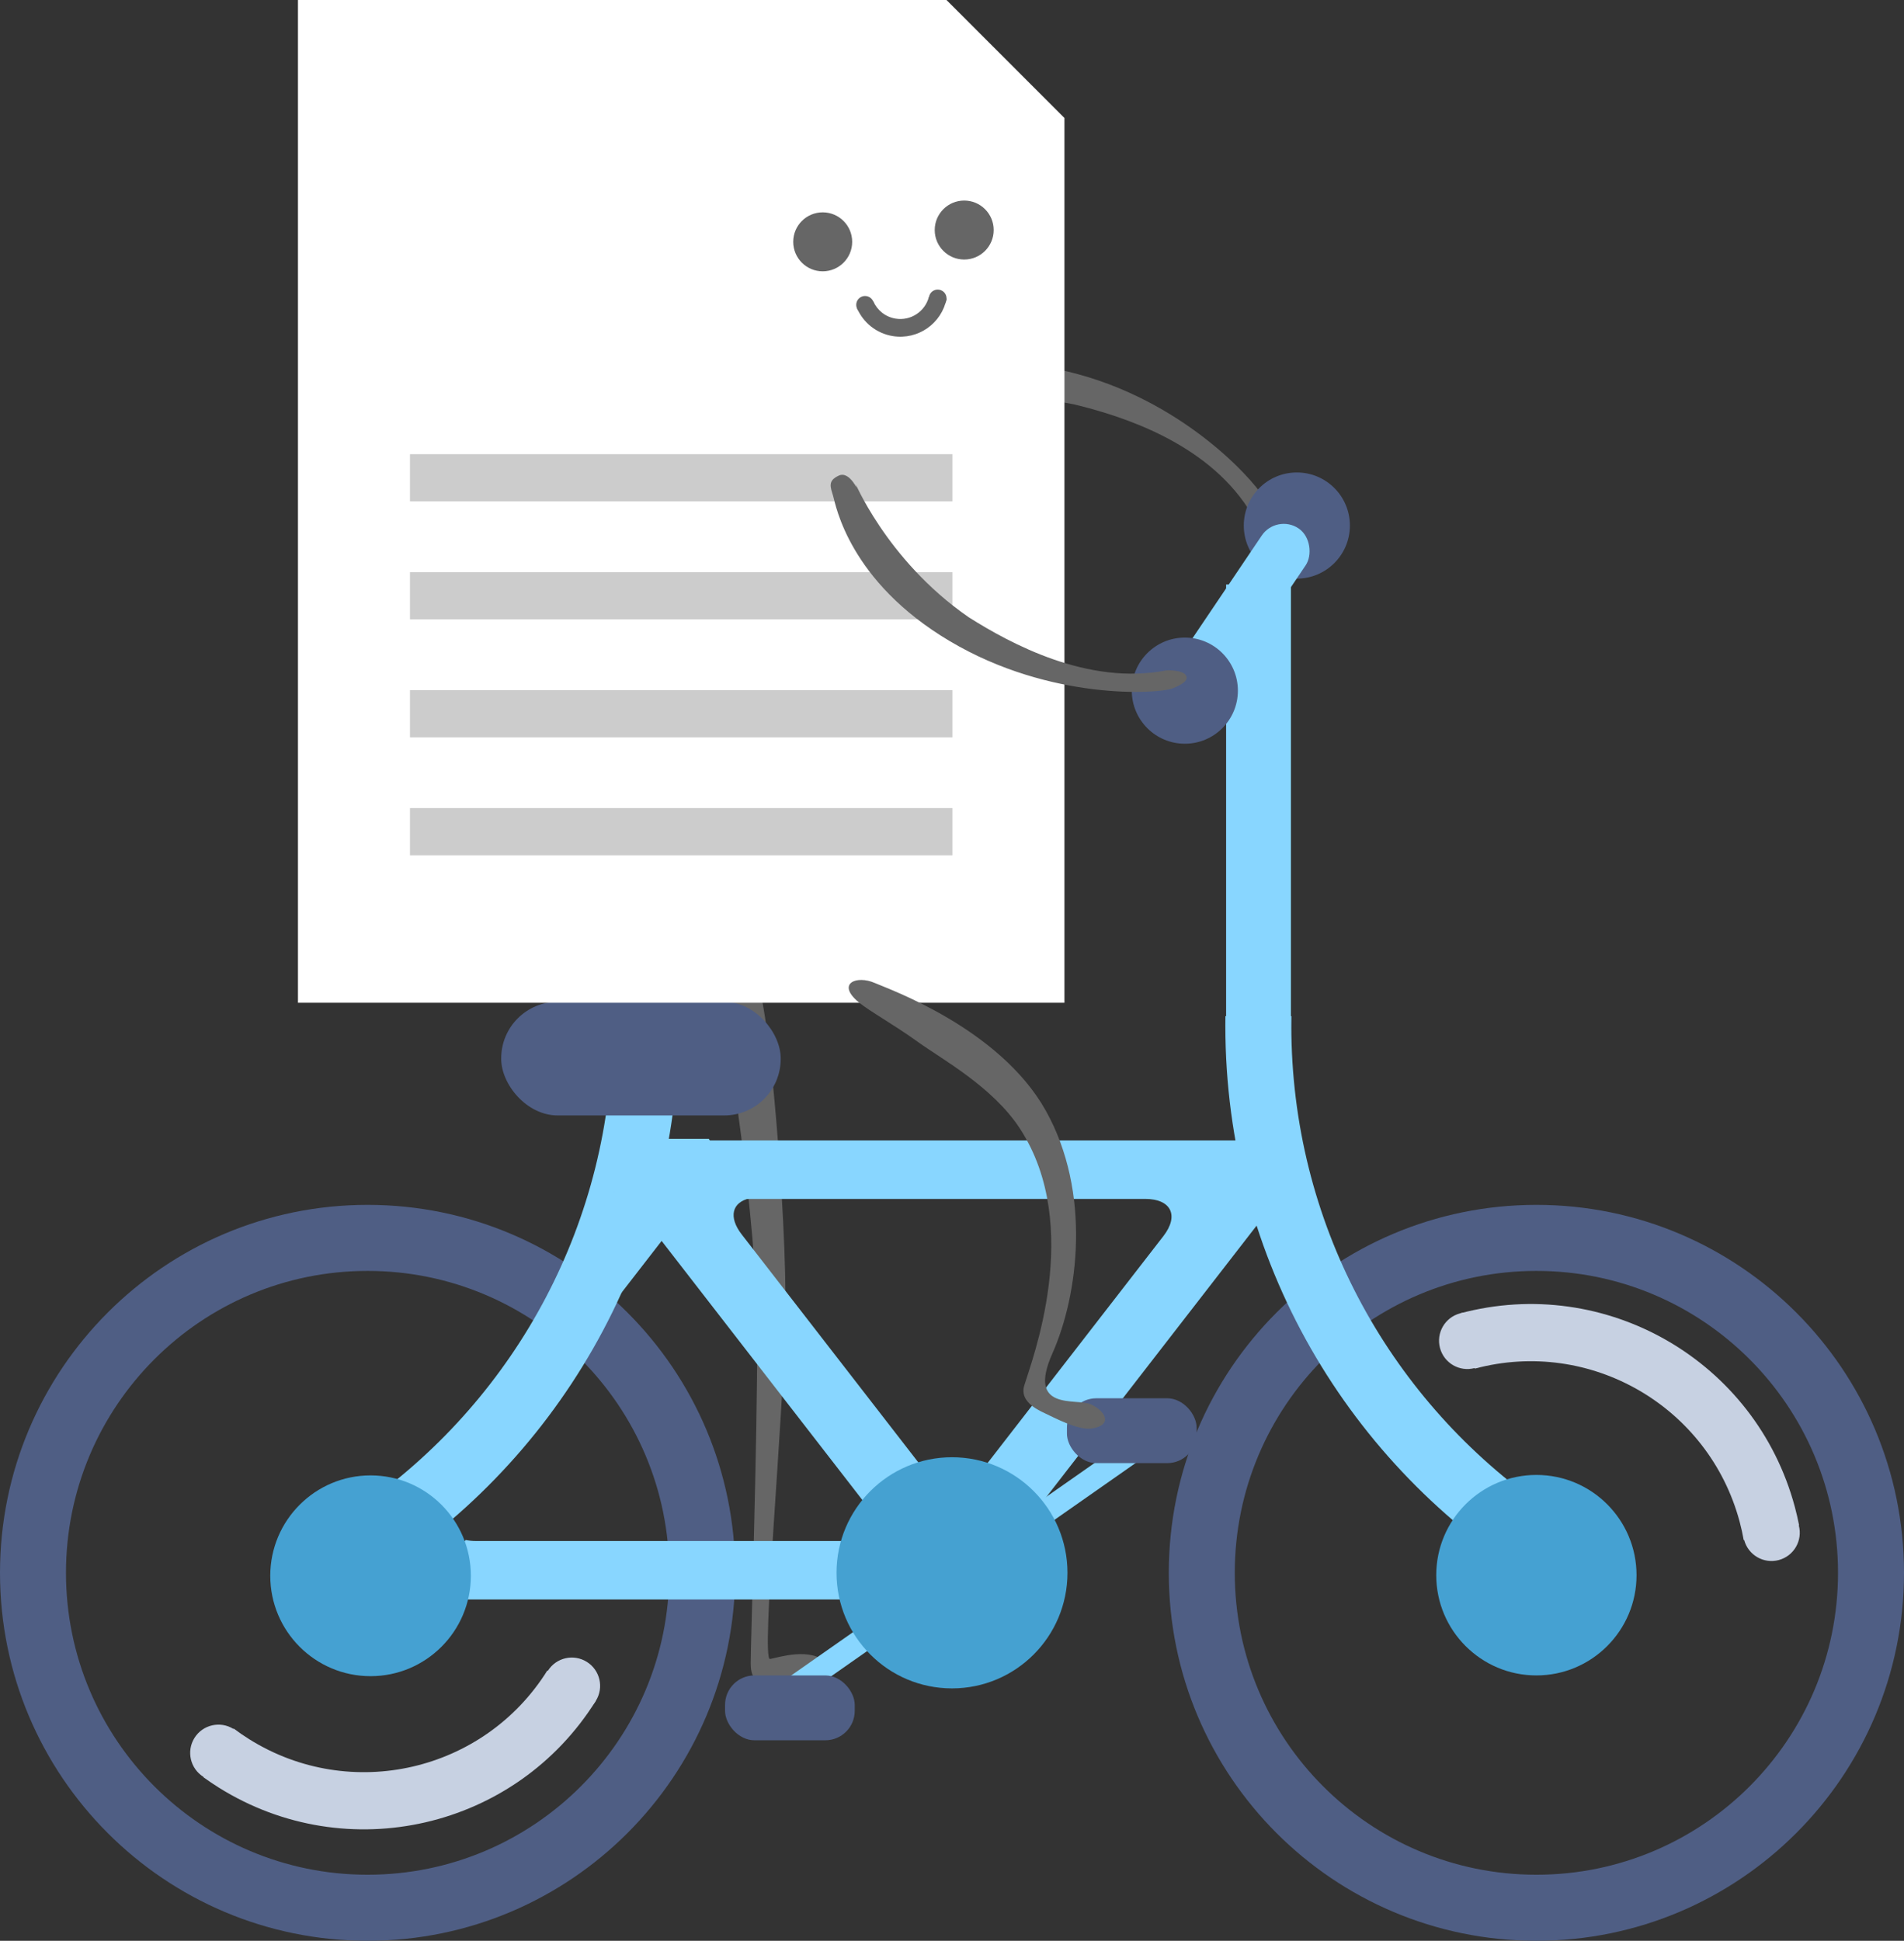 <?xml version="1.0" encoding="UTF-8" standalone="no"?>
<svg width="262px" height="267px" viewBox="0 0 262 267" version="1.1" xmlns="http://www.w3.org/2000/svg" xmlns:xlink="http://www.w3.org/1999/xlink">
    <rect x="0" y="0" width="262" height="267" fill="#333333" stroke="none"/>
    <!-- Generator: Sketch 44.1 (41455) - http://www.bohemiancoding.com/sketch -->
    <title>DOCKY</title>
    <desc>Created with Sketch.</desc>
    <defs></defs>
    <g id="final" stroke="none" stroke-width="1" fill="none" fill-rule="evenodd">
        <g id="Artboard-2-Copy-22" transform="translate(-1100, -801)">
            <g id="Group-6" transform="translate(160, 104)">
                <g id="DOCKY" transform="translate(940, 697)">
                    <g id="doc2" transform="translate(99, 40)" fill="#666666">
                        <path d="M0.1,97.7 C0.972,101.755 5.203,127.791 5.203,143.449 C5.203,159.107 4.301,186.107 4.301,188.78 C4.301,191.452 5.398,191.452 8.235,191.452 C11.071,191.452 16.951,190.988 14.756,188.78 C12.56,186.572 8.235,187.995 6.96,188.236 C5.685,188.477 8.839,155.026 9.071,140.927 C9.304,126.828 6.667,98.267 5.484,96.355 C4.301,94.443 -0.771,93.645 0.1,97.7 Z" id="leg"></path>
                        <path d="M74.027,12.624 C73.243,13.665 75.376,10.911 76.655,12.075 C77.935,13.238 77.26,13.945 76.549,14.986 C75.838,16.026 70.896,25.464 55.23,29.002 C39.563,32.54 25.88,27.008 24.31,25.731 C22.739,24.455 22.598,23.757 23.197,23.367 C23.796,22.977 25.456,23.439 25.884,23.644 C35.404,28.948 47.223,26.756 53.782,25.078 C67.198,21.06 74.81,11.584 74.027,12.624 Z" id="arm" transform="translate(50.123, 20.975) scale(-1, -1) rotate(28) translate(-50.123, -20.975) "></path>
                    </g>
                    <g id="bike" transform="translate(0, 65)">
                        <path d="M50.584,202 C22.647,202 0,179.336 0,151.378 C0,123.421 22.647,100.757 50.584,100.757 C78.521,100.757 101.168,123.421 101.168,151.378 C101.168,179.336 78.521,202 50.584,202 Z M50.584,192.914 C73.507,192.914 92.089,174.318 92.089,151.378 C92.089,128.439 73.507,109.843 50.584,109.843 C27.662,109.843 9.079,128.439 9.079,151.378 C9.079,174.318 27.662,192.914 50.584,192.914 Z" id="Combined-Shape" fill="#4F5E84"></path>
                        <path d="M211.416,202 C183.479,202 160.832,179.336 160.832,151.378 C160.832,123.421 183.479,100.757 211.416,100.757 C239.353,100.757 262,123.421 262,151.378 C262,179.336 239.353,202 211.416,202 Z M211.416,192.914 C234.338,192.914 252.921,174.318 252.921,151.378 C252.921,128.439 234.338,109.843 211.416,109.843 C188.493,109.843 169.911,128.439 169.911,151.378 C169.911,174.318 188.493,192.914 211.416,192.914 Z" id="Combined-Shape-Copy" fill="#4F5E84"></path>
                        <rect id="Rectangle-3" fill="#88D6FF" x="168.718" y="15.414" width="8.923" height="60.843"></rect>
                        <path d="M211.416,152.515 C185.742,136.772 168.614,108.435 168.614,76.095 C168.614,75.661 168.617,75.229 168.623,74.797 L177.703,74.797 C177.696,75.229 177.693,75.661 177.693,76.095 C177.693,103.116 191.001,127.027 211.416,141.622 L211.416,152.515 Z" id="Combined-Shape" fill="#88D6FF"></path>
                        <path d="M93.386,152.515 C67.713,136.772 50.584,108.435 50.584,76.095 C50.584,75.661 50.587,75.229 50.593,74.797 L59.674,74.797 C59.667,75.229 59.663,75.661 59.663,76.095 C59.663,103.116 72.971,127.027 93.386,141.622 L93.386,152.515 Z" id="Combined-Shape" fill="#88D6FF" transform="translate(71.985, 113.656) scale(-1, 1) translate(-71.985, -113.656) "></path>
                        <path d="M56.783,155.047 L126.571,155.047 C130.151,155.047 134.83,152.757 137.019,149.932 L178.034,97.011 C180.22,94.19 179.095,91.896 175.514,91.896 L96.529,91.896 C92.949,91.896 88.27,94.186 86.081,97.011 L82.753,101.305 L84.714,113.717 L84.24,114.497 L91.549,105.065 C93.744,102.234 98.423,99.939 102.001,99.939 L157.576,99.939 C161.153,99.939 162.282,102.225 160.081,105.065 L131.55,141.878 C129.356,144.709 124.676,147.004 121.099,147.004 L65.524,147.004 C64.991,147.004 64.512,146.953 64.091,146.858 L56.783,155.047 Z" id="Combined-Shape" fill="#88D6FF"></path>
                        <path d="M97.53,91.671 L91.435,91.671 L84.174,96.857 L125.134,149.707 C126.654,151.668 129.375,153.372 132.095,154.23 L138.81,151.388 L134.155,144.654 C132.73,143.81 131.471,142.773 130.602,141.652 L102.072,104.84 C100.188,102.409 100.743,100.384 103.184,99.851 L97.53,91.671 Z" id="Combined-Shape" fill="#88D6FF"></path>
                        <ellipse id="Oval-11-Copy" fill="#4F5E84" cx="178.452" cy="7.301" rx="7.3" ry="7.301"></ellipse>
                        <rect id="Rectangle-5" fill="#88D6FF" transform="translate(171.383, 18.526) rotate(34) translate(-171.383, -18.526) " x="167.732" y="5.461" width="7.3" height="26.13" rx="3.65"></rect>
                        <ellipse id="Oval-11" fill="#4F5E84" cx="163.04" cy="30.016" rx="7.3" ry="7.301"></ellipse>
                        <ellipse id="Oval-5" fill="#45A1D2" cx="50.991" cy="151.786" rx="13.801" ry="13.811"></ellipse>
                        <ellipse id="Oval-5-Copy" fill="#45A1D2" cx="211.415" cy="151.703" rx="13.781" ry="13.791"></ellipse>
                        <rect id="Rectangle-17" fill="#88D6FF" transform="translate(131.406, 151.703) rotate(55) translate(-131.406, -151.703) " x="129.783" y="119.253" width="3.245" height="64.9"></rect>
                        <rect id="Rectangle-4" fill="#4F5E84" x="146.817" y="127.365" width="17.845" height="8.924" rx="4.05"></rect>
                        <rect id="Rectangle-4-Copy" fill="#4F5E84" x="99.771" y="165.494" width="17.845" height="8.924" rx="4.05"></rect>
                        <ellipse id="Oval-5-Copy-2" fill="#45A1D1" cx="131" cy="151.378" rx="15.889" ry="15.9"></ellipse>
                        <g id="Group-9" transform="translate(53.955, 171.755) rotate(122) translate(-53.955, -171.755) translate(32.865, 149.446)" fill="#C7D1E2">
                            <ellipse id="Oval-6" cx="3.891" cy="3.894" rx="3.891" ry="3.894"></ellipse>
                            <ellipse id="Oval-6-Copy" cx="37.484" cy="40.238" rx="3.891" ry="3.894"></ellipse>
                            <path d="M3.891,0 C24.665,0 41.505,16.853 41.505,37.642 C41.505,38.514 41.475,39.38 41.417,40.238 L33.53,40.238 C33.604,39.382 33.642,38.516 33.642,37.642 C33.642,21.199 20.322,7.869 3.891,7.869 L3.891,-3.77475828e-15 Z" id="Combined-Shape"></path>
                        </g>
                        <g id="Group-9-Copy" transform="translate(223.289, 132.785) rotate(-15) translate(-223.289, -132.785) translate(202.2, 110.476)" fill="#C7D1E2">
                            <ellipse id="Oval-6" cx="3.891" cy="3.894" rx="3.891" ry="3.894"></ellipse>
                            <ellipse id="Oval-6-Copy" cx="37.484" cy="40.238" rx="3.891" ry="3.894"></ellipse>
                            <path d="M3.891,0 C24.665,0 41.505,16.853 41.505,37.642 C41.505,38.514 41.475,39.38 41.417,40.238 L33.53,40.238 C33.604,39.382 33.642,38.516 33.642,37.642 C33.642,21.199 20.322,7.869 3.891,7.869 L3.891,-4.4408921e-16 Z" id="Combined-Shape"></path>
                        </g>
                        <rect id="Rectangle-14" fill="#4F5E84" x="68.969" y="72.82" width="38.459" height="15.635" rx="7.776"></rect>
                    </g>
                    <g id="doc" transform="translate(41, 0)">
                        <path d="M89.245,0 L0,0 L0,137.951 L105.472,137.951 L105.472,16.23 L89.245,1.01585407e-14 Z" id="Combined-Shape" fill="#FFFFFF"></path>
                        <ellipse id="Oval-8" fill="#666666" cx="72.208" cy="33.27" rx="4.057" ry="4.057"></ellipse>
                        <ellipse id="Oval-8-Copy" fill="#666666" cx="91.679" cy="31.648" rx="4.057" ry="4.057"></ellipse>
                        <g id="Group-10" transform="translate(83.201, 43.107) rotate(9) translate(-83.201, -43.107) translate(76.701, 39.107)" fill="#666666">
                            <path d="M0.202,4.296 C1.355,6.104 3.377,7.303 5.679,7.303 C9.184,7.303 12.04,4.525 12.165,1.05 L9.716,1.219 C9.512,3.268 7.782,4.869 5.679,4.869 C4.24,4.869 2.975,4.119 2.255,2.988 L0.202,4.296 Z" id="Combined-Shape"></path>
                            <ellipse id="Oval-10" cx="1.217" cy="3.652" rx="1.217" ry="1.217"></ellipse>
                            <ellipse id="Oval-10-Copy" cx="10.953" cy="1.217" rx="1.217" ry="1.217"></ellipse>
                        </g>
                        <g id="Group-2" transform="translate(15.415, 62.484)" fill="#CCCCCC">
                            <rect id="Rectangle-19" x="0" y="0" width="74.642" height="6.492"></rect>
                            <rect id="Rectangle-19-Copy" x="0" y="16.23" width="74.642" height="6.492"></rect>
                            <rect id="Rectangle-19-Copy-2" x="0" y="32.459" width="74.642" height="6.492"></rect>
                            <rect id="Rectangle-19-Copy-3" x="0" y="48.689" width="74.642" height="6.492"></rect>
                        </g>
                        <path d="M112.264,139.672 C113.367,135.781 115.583,137.917 115.583,140.655 C115.583,142.519 116.915,158.792 109.134,169.238 C101.353,179.683 87.628,183.688 78.996,183.688 C70.161,183.688 74.719,189.206 74.719,191.346 C74.719,193.486 73.405,195.415 71.732,192.838 C70.71,191.262 71.005,187.413 71.024,186.072 C71.042,184.732 71.186,182.231 73.327,181.951 C76.723,181.508 96.64,180.577 105.411,167.021 C109.123,161.286 109.75,153.375 110.588,149.35 C111.427,145.325 111.749,141.488 112.264,139.672 Z" id="Path-12" fill="#666666" transform="translate(93.32, 165.81) rotate(-66) translate(-93.32, -165.81) "></path>
                        <path d="M121.14,73.788 C120.352,74.831 122.498,72.073 123.786,73.238 C125.074,74.403 124.395,75.112 123.679,76.154 C122.964,77.196 117.99,86.65 102.222,90.194 C86.455,93.738 72.684,88.196 71.103,86.917 C69.522,85.639 69.38,84.939 69.983,84.549 C70.586,84.159 72.256,84.621 72.687,84.827 C82.268,90.14 94.164,87.944 100.765,86.263 C114.268,82.239 121.929,72.746 121.14,73.788 Z" id="Path-14" fill="#666666" transform="translate(97.082, 82.153) scale(-1, 1) rotate(-18) translate(-97.082, -82.153) "></path>
                    </g>
                </g>
            </g>
        </g>
    </g>
</svg>